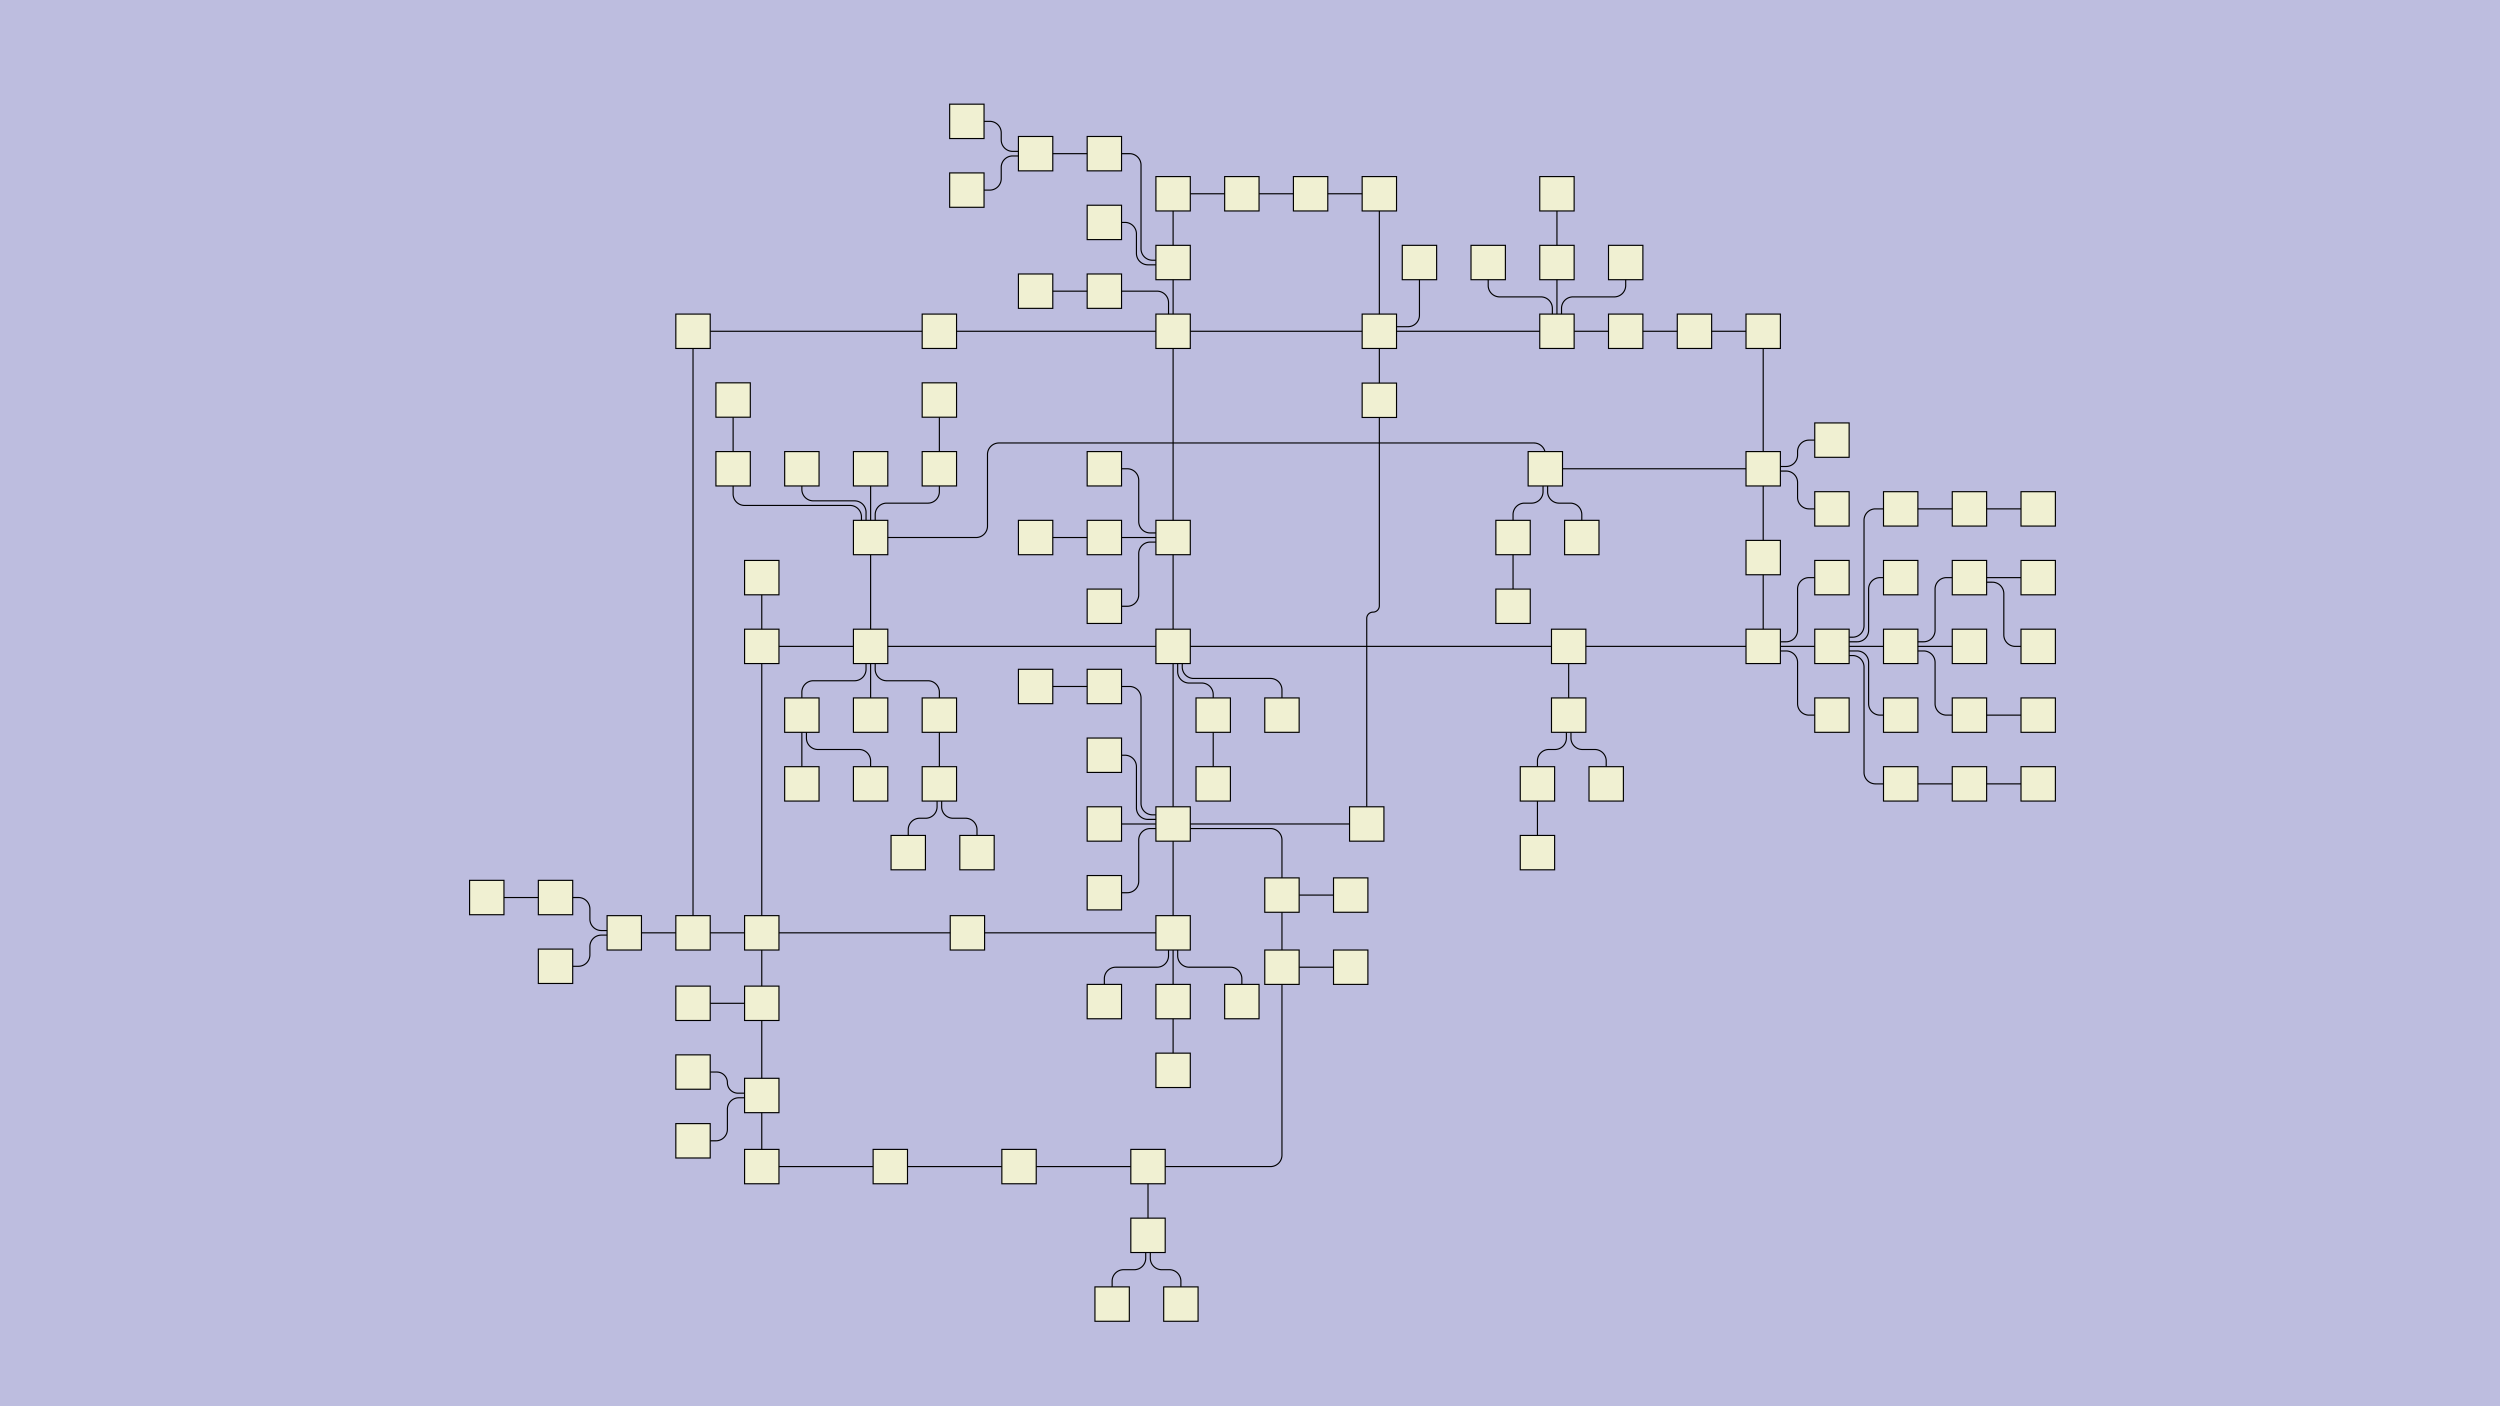 <?xml version="1.0" encoding="UTF-8"?>
<svg id="canvasSVG" xmlns="http://www.w3.org/2000/svg" width="480px" height="270px">
<rect x="0" y="0" width="480" height="270" stroke="none" stroke-width="1" id="" onclick="null" fill="#bdbddf"/>
<g id="outerGroup">
<g transform="translate(90.16,20.00),scale(0.22),translate(-15.00,-15.00)">
    <path d="M 424.99,273.2 V 333.20 a 0.00,0.00 0 0,0 0.00,0.00L 424.99,333.2" stroke="black" stroke-width="1" fill="none"/>
    <path d="M 1083.98,213.2 H 1023.97 a 0.00,0.00 0 0,0 -0.00,0.00L 1023.97,213.2" stroke="black" stroke-width="1" fill="none"/>
    <path d="M 304.98,548.2 V 528.20 a 10.00,10.00 0 0,1 10.00,-10.00 H 350.99 a 10.00,10.00 0 0,0 10.00,-10.00 V 490.20 a 2.00,2.00 0 0,1 2.00,-2.00L 364.99,488.2" stroke="black" stroke-width="1" fill="none"/>
    <path d="M 382.18,942.2 H 494.52 a 0.00,0.00 0 0,1 0.00,0.00L 494.52,942.2" stroke="black" stroke-width="1" fill="none"/>
    <path d="M 424.99,608.2 V 548.20 a 0.00,0.00 0 0,1 0.00,-0.00L 424.99,548.2" stroke="black" stroke-width="1" fill="none"/>
    <path d="M 946.95,668.2 V 608.20 a 0.00,0.00 0 0,1 0.00,-0.00L 946.95,608.2" stroke="black" stroke-width="1" fill="none"/>
    <path d="M 244.99,273.2 V 333.20 a 0.00,0.00 0 0,0 0.00,0.00L 244.99,333.2" stroke="black" stroke-width="1" fill="none"/>
    <path d="M 449.46,738.2 H 628.98 a 0.00,0.00 0 0,1 0.00,0.00L 628.98,738.2" stroke="black" stroke-width="1" fill="none"/>
    <path d="M 946.95,608.2 V 588.20 a 10.00,10.00 0 0,1 10.00,-10.00 H 962.21 a 10.00,10.00 0 0,0 10.00,-10.00 V 549.20 a 1.00,1.00 0 0,1 1.00,-1.00L 974.21,548.2" stroke="black" stroke-width="1" fill="none"/>
    <path d="M 843.97,153.2 V 199.20 a 10.00,10.00 0 0,1 -10.00,10.00 H 810.97 a 2.00,2.00 0 0,0 -2.00,2.00L 808.97,213.2" stroke="black" stroke-width="1" fill="none"/>
    <path d="M 1383.97,428.2 H 1323.97 a 0.00,0.00 0 0,0 -0.00,0.00L 1323.97,428.2" stroke="black" stroke-width="1" fill="none"/>
    <path d="M 568.98,643.2 V 643.21 a 0.00,0.00 0 0,0 0.00,0.00 H 628.98 a 0.00,0.00 0 0,0 0.00,-0.00L 628.98,643.2" stroke="black" stroke-width="1" fill="none"/>
    <path d="M 270.00,880.15 V 799.70 a 0.00,0.00 0 0,1 0.00,-0.00L 270.00,799.7" stroke="black" stroke-width="1" fill="none"/>
    <path d="M 628.98,643.2 H 628.98 a 0.00,0.00 0 0,1 -0.00,-0.00 V 488.20 a 0.00,0.00 0 0,1 0.00,-0.00L 628.98,488.2" stroke="black" stroke-width="1" fill="none"/>
    <path d="M 397.83,668.2 V 648.20 a 10.00,10.00 0 0,1 10.00,-10.00 H 412.99 a 10.00,10.00 0 0,0 10.00,-10.00 V 609.20 a 1.00,1.00 0 0,1 1.00,-1.00L 424.99,608.2" stroke="black" stroke-width="1" fill="none"/>
    <path d="M 688.98,93.2 H 628.98 a 0.00,0.00 0 0,0 -0.00,0.00L 628.98,93.2" stroke="black" stroke-width="1" fill="none"/>
    <path d="M 448.98,90 H 468.98 a 10.00,10.00 0 0,0 10.00,-10.00 V 70.20 a 10.00,10.00 0 0,1 10.00,-10.00 H 507.98 a 1.00,1.00 0 0,0 1.00,-1.00L 508.98,58.2" stroke="black" stroke-width="1" fill="none"/>
    <path d="M 448.98,30 H 468.98 a 10.00,10.00 0 0,1 10.00,10.00 V 46.20 a 10.00,10.00 0 0,0 10.00,10.00 H 507.98 a 1.00,1.00 0 0,1 1.00,1.00L 508.98,58.2" stroke="black" stroke-width="1" fill="none"/>
    <path d="M 568.98,523.2 H 590.98 a 10.00,10.00 0 0,1 10.00,10.00 V 625.21 a 10.00,10.00 0 0,0 10.00,10.00 H 624.99 a 4.00,4.00 0 0,1 4.00,4.00L 628.98,643.2" stroke="black" stroke-width="1" fill="none"/>
    <path d="M 628.98,488.2 V 393.20 a 0.00,0.00 0 0,1 0.00,-0.00L 628.98,393.2" stroke="black" stroke-width="1" fill="none"/>
    <path d="M 508.98,393.2 H 568.98 a 0.00,0.00 0 0,1 0.00,0.00L 568.98,393.2" stroke="black" stroke-width="1" fill="none"/>
    <path d="M 1383.97,368.2 H 1323.97 a 0.00,0.00 0 0,0 -0.00,0.00L 1323.97,368.2" stroke="black" stroke-width="1" fill="none"/>
    <path d="M 568.98,583.2 H 586.98 a 10.00,10.00 0 0,1 10.00,10.00 V 629.21 a 10.00,10.00 0 0,0 10.00,10.00 H 626.99 a 2.00,2.00 0 0,1 2.00,2.00L 628.98,643.2" stroke="black" stroke-width="1" fill="none"/>
    <path d="M 449.46,738.2 H 270.00 a 0.00,0.00 0 0,0 -0.00,0.00L 270.00,738.2" stroke="black" stroke-width="1" fill="none"/>
    <path d="M 1383.97,608.2 H 1323.97 a 0.00,0.00 0 0,0 -0.00,0.00L 1323.97,608.2" stroke="black" stroke-width="1" fill="none"/>
    <path d="M 210.00,213.2 V 738.20 a 0.00,0.00 0 0,0 0.00,0.00L 210.00,738.2" stroke="black" stroke-width="1" fill="none"/>
    <path d="M 748.98,93.2 H 808.97 a 0.00,0.00 0 0,1 0.00,0.00L 808.97,93.2" stroke="black" stroke-width="1" fill="none"/>
    <path d="M 953.83,333.2 V 320.70 a 10.00,10.00 0 0,0 -10.00,-10.00 H 476.99 a 10.00,10.00 0 0,0 -10.00,10.00 V 383.20 a 10.00,10.00 0 0,1 -10.00,10.00 H 364.99 a 0.00,0.00 0 0,0 -0.00,0.00L 364.99,393.2" stroke="black" stroke-width="1" fill="none"/>
    <path d="M 568.98,453.2 H 588.98 a 10.00,10.00 0 0,0 10.00,-10.00 V 407.20 a 10.00,10.00 0 0,1 10.00,-10.00 H 626.98 a 2.00,2.00 0 0,0 2.00,-2.00L 628.98,393.2" stroke="black" stroke-width="1" fill="none"/>
    <path d="M 628.98,738.2 V 643.20 a 0.00,0.00 0 0,1 0.00,-0.00L 628.98,643.2" stroke="black" stroke-width="1" fill="none"/>
    <path d="M 797.97,643.2 V 463.81 a 5.50,5.50 0 0,1 5.50,-5.50 H 803.47 a 5.50,5.50 0 0,0 5.50,-5.50 V 273.42 a 0.00,0.00 0 0,1 0.00,-0.00L 808.97,273.42" stroke="black" stroke-width="1" fill="none"/>
    <path d="M 628.98,858.2 V 798.20 a 0.00,0.00 0 0,1 0.00,-0.00L 628.98,798.2" stroke="black" stroke-width="1" fill="none"/>
    <path d="M 1323.97,368.2 H 1263.97 a 0.00,0.00 0 0,0 -0.00,0.00L 1263.97,368.2" stroke="black" stroke-width="1" fill="none"/>
    <path d="M 1143.97,213.2 H 1083.98 a 0.00,0.00 0 0,0 -0.00,0.00L 1083.98,213.2" stroke="black" stroke-width="1" fill="none"/>
    <path d="M 1143.97,213.2 V 333.20 a 0.00,0.00 0 0,0 0.00,0.00L 1143.97,333.2" stroke="black" stroke-width="1" fill="none"/>
    <path d="M 1323.97,428.2 H 1303.97 a 10.00,10.00 0 0,0 -10.00,10.00 V 474.20 a 10.00,10.00 0 0,1 -10.00,10.00 H 1265.97 a 2.00,2.00 0 0,0 -2.00,2.00L 1263.97,488.2" stroke="black" stroke-width="1" fill="none"/>
    <path d="M 903.97,153.2 V 173.20 a 10.00,10.00 0 0,0 10.00,10.00 H 949.97 a 10.00,10.00 0 0,1 10.00,10.00 V 211.20 a 2.00,2.00 0 0,0 2.00,2.00L 963.97,213.2" stroke="black" stroke-width="1" fill="none"/>
    <path d="M 364.99,488.2 H 628.98 a 0.00,0.00 0 0,1 0.00,0.00L 628.98,488.2" stroke="black" stroke-width="1" fill="none"/>
    <path d="M 568.98,58.2 H 590.98 a 10.00,10.00 0 0,1 10.00,10.00 V 141.20 a 10.00,10.00 0 0,0 10.00,10.00 H 627.98 a 1.00,1.00 0 0,1 1.00,1.00L 628.98,153.2" stroke="black" stroke-width="1" fill="none"/>
    <path d="M 568.98,118.2 H 586.98 a 10.00,10.00 0 0,1 10.00,10.00 V 145.20 a 10.00,10.00 0 0,0 10.00,10.00 H 627.98 a 1.00,1.00 0 0,0 1.00,-1.00L 628.98,153.2" stroke="black" stroke-width="1" fill="none"/>
    <path d="M 568.98,393.2 H 628.98 a 0.00,0.00 0 0,1 0.00,0.00L 628.98,393.2" stroke="black" stroke-width="1" fill="none"/>
    <path d="M 364.98,608.2 V 588.20 a 10.00,10.00 0 0,0 -10.00,-10.00 H 318.98 a 10.00,10.00 0 0,1 -10.00,-10.00 V 550.20 a 2.00,2.00 0 0,0 -2.00,-2.00L 304.98,548.2" stroke="black" stroke-width="1" fill="none"/>
    <path d="M 783.98,768.2 H 723.98 a 0.00,0.00 0 0,0 -0.00,0.00L 723.98,768.2" stroke="black" stroke-width="1" fill="none"/>
    <path d="M 1263.97,548.2 H 1245.97 a 10.00,10.00 0 0,1 -10.00,-10.00 V 502.20 a 10.00,10.00 0 0,0 -10.00,-10.00 H 1205.97 a 2.00,2.00 0 0,1 -2.00,-2.00L 1203.97,488.2" stroke="black" stroke-width="1" fill="none"/>
    <path d="M 748.98,93.2 H 688.98 a 0.00,0.00 0 0,0 -0.00,0.00L 688.98,93.2" stroke="black" stroke-width="1" fill="none"/>
    <path d="M 568.98,798.2 V 778.20 a 10.00,10.00 0 0,1 10.00,-10.00 H 614.98 a 10.00,10.00 0 0,0 10.00,-10.00 V 740.20 a 2.00,2.00 0 0,1 2.00,-2.00L 628.98,738.2" stroke="black" stroke-width="1" fill="none"/>
    <path d="M 607.08,1002.2 V 942.20 a 0.00,0.00 0 0,1 0.00,-0.00L 607.08,942.2" stroke="black" stroke-width="1" fill="none"/>
    <path d="M 424.99,333.2 V 353.20 a 10.00,10.00 0 0,1 -10.00,10.00 H 379.00 a 10.00,10.00 0 0,0 -10.00,10.00 V 391.19 a 2.00,2.00 0 0,1 -2.00,2.00L 364.99,393.2" stroke="black" stroke-width="1" fill="none"/>
    <path d="M 575.77,1062.2 V 1042.20 a 10.00,10.00 0 0,1 10.00,-10.00 H 595.08 a 10.00,10.00 0 0,0 10.00,-10.00 V 1003.20 a 1.00,1.00 0 0,1 1.00,-1.00L 607.08,1002.2" stroke="black" stroke-width="1" fill="none"/>
    <path d="M 663.98,548.2 V 530.20 a 10.00,10.00 0 0,0 -10.00,-10.00 H 642.97 a 10.00,10.00 0 0,1 -10.00,-10.00 V 490.19 a 2.00,2.00 0 0,0 -2.00,-2.00L 628.98,488.2" stroke="black" stroke-width="1" fill="none"/>
    <path d="M 270.00,799.7 V 738.20 a 0.00,0.00 0 0,1 0.00,-0.00L 270.00,738.2" stroke="black" stroke-width="1" fill="none"/>
    <path d="M 304.98,608.2 V 548.20 a 0.00,0.00 0 0,1 0.00,-0.00L 304.98,548.2" stroke="black" stroke-width="1" fill="none"/>
    <path d="M 963.97,153.2 V 213.20 a 0.00,0.00 0 0,0 0.00,0.00L 963.97,213.2" stroke="black" stroke-width="1" fill="none"/>
    <path d="M 925.66,453.2 V 393.20 a 0.00,0.00 0 0,1 0.00,-0.00L 925.66,393.2" stroke="black" stroke-width="1" fill="none"/>
    <path d="M 1203.97,548.2 H 1183.97 a 10.00,10.00 0 0,1 -10.00,-10.00 V 502.20 a 10.00,10.00 0 0,0 -10.00,-10.00 H 1145.97 a 2.00,2.00 0 0,1 -2.00,-2.00L 1143.97,488.2" stroke="black" stroke-width="1" fill="none"/>
    <path d="M 1203.97,488.2 H 1143.97 a 0.00,0.00 0 0,0 -0.00,0.00L 1143.97,488.2" stroke="black" stroke-width="1" fill="none"/>
    <path d="M 270.00,942.2 V 880.15 a 0.00,0.00 0 0,1 0.00,-0.00L 270.00,880.15" stroke="black" stroke-width="1" fill="none"/>
    <path d="M 1383.97,548.2 H 1323.97 a 0.00,0.00 0 0,0 -0.00,0.00L 1323.97,548.2" stroke="black" stroke-width="1" fill="none"/>
    <path d="M 90.00,707.39 H 110.00 a 10.00,10.00 0 0,1 10.00,10.00 V 726.20 a 10.00,10.00 0 0,0 10.00,10.00 H 149.00 a 1.00,1.00 0 0,1 1.00,1.00L 150.00,738.2" stroke="black" stroke-width="1" fill="none"/>
    <path d="M 210.00,799.7 H 270.00 a 0.00,0.00 0 0,1 0.00,0.00L 270.00,799.7" stroke="black" stroke-width="1" fill="none"/>
    <path d="M 457.83,668.2 V 648.20 a 10.00,10.00 0 0,0 -10.00,-10.00 H 436.99 a 10.00,10.00 0 0,1 -10.00,-10.00 V 609.20 a 1.00,1.00 0 0,0 -1.00,-1.00L 424.99,608.2" stroke="black" stroke-width="1" fill="none"/>
    <path d="M 635.77,1062.2 V 1042.20 a 10.00,10.00 0 0,0 -10.00,-10.00 H 619.08 a 10.00,10.00 0 0,1 -10.00,-10.00 V 1003.20 a 1.00,1.00 0 0,0 -1.00,-1.00L 607.08,1002.2" stroke="black" stroke-width="1" fill="none"/>
    <path d="M 1143.97,410.7 V 488.20 a 0.00,0.00 0 0,0 0.00,0.00L 1143.97,488.2" stroke="black" stroke-width="1" fill="none"/>
    <path d="M 1203.97,368.2 H 1183.97 a 10.00,10.00 0 0,1 -10.00,-10.00 V 345.20 a 10.00,10.00 0 0,0 -10.00,-10.00 H 1144.97 a 1.00,1.00 0 0,1 -1.00,-1.00L 1143.97,333.2" stroke="black" stroke-width="1" fill="none"/>
    <path d="M 808.97,273.42 V 213.20 a 0.00,0.00 0 0,1 0.00,-0.00L 808.97,213.2" stroke="black" stroke-width="1" fill="none"/>
    <path d="M 1023.97,153.2 V 173.20 a 10.00,10.00 0 0,1 -10.00,10.00 H 977.97 a 10.00,10.00 0 0,0 -10.00,10.00 V 211.20 a 2.00,2.00 0 0,1 -2.00,2.00L 963.97,213.2" stroke="black" stroke-width="1" fill="none"/>
    <path d="M 1263.97,428.2 H 1245.97 a 10.00,10.00 0 0,0 -10.00,10.00 V 474.20 a 10.00,10.00 0 0,1 -10.00,10.00 H 1205.97 a 2.00,2.00 0 0,0 -2.00,2.00L 1203.97,488.2" stroke="black" stroke-width="1" fill="none"/>
    <path d="M 304.99,333.2 V 351.20 a 10.00,10.00 0 0,0 10.00,10.00 H 351.00 a 10.00,10.00 0 0,1 10.00,10.00 V 391.20 a 2.00,2.00 0 0,0 2.00,2.00L 364.99,393.2" stroke="black" stroke-width="1" fill="none"/>
    <path d="M 1006.96,608.2 V 588.20 a 10.00,10.00 0 0,0 -10.00,-10.00 H 986.21 a 10.00,10.00 0 0,1 -10.00,-10.00 V 549.20 a 1.00,1.00 0 0,0 -1.00,-1.00L 974.21,548.2" stroke="black" stroke-width="1" fill="none"/>
    <path d="M 1143.97,333.2 V 410.70 a 0.00,0.00 0 0,0 0.00,0.00L 1143.97,410.7" stroke="black" stroke-width="1" fill="none"/>
    <path d="M 364.99,393.2 V 488.20 a 0.00,0.00 0 0,0 0.00,0.00L 364.99,488.2" stroke="black" stroke-width="1" fill="none"/>
    <path d="M 723.98,548.2 V 526.20 a 10.00,10.00 0 0,0 -10.00,-10.00 H 646.97 a 10.00,10.00 0 0,1 -10.00,-10.00 V 492.19 a 4.00,4.00 0 0,0 -4.00,-4.00L 628.98,488.2" stroke="black" stroke-width="1" fill="none"/>
    <path d="M 607.08,942.2 H 713.98 a 10.00,10.00 0 0,0 10.00,-10.00 V 768.20 a 0.00,0.00 0 0,1 0.00,-0.00L 723.98,768.2" stroke="black" stroke-width="1" fill="none"/>
    <path d="M 1323.97,488.2 H 1263.97 a 0.00,0.00 0 0,0 -0.00,0.00L 1263.97,488.2" stroke="black" stroke-width="1" fill="none"/>
    <path d="M 270.00,488.2 H 364.99 a 0.00,0.00 0 0,1 0.00,0.00L 364.99,488.2" stroke="black" stroke-width="1" fill="none"/>
    <path d="M 723.98,705.25 V 657.20 a 10.00,10.00 0 0,0 -10.00,-10.00 H 630.98 a 2.00,2.00 0 0,1 -2.00,-2.00L 628.98,643.2" stroke="black" stroke-width="1" fill="none"/>
    <path d="M 210.00,738.2 H 270.00 a 0.00,0.00 0 0,1 0.00,0.00L 270.00,738.2" stroke="black" stroke-width="1" fill="none"/>
    <path d="M 808.97,213.2 H 628.98 a 0.00,0.00 0 0,0 -0.00,0.00L 628.98,213.2" stroke="black" stroke-width="1" fill="none"/>
    <path d="M 974.21,548.2 V 488.20 a 0.00,0.00 0 0,1 0.00,-0.00L 974.21,488.2" stroke="black" stroke-width="1" fill="none"/>
    <path d="M 963.97,213.2 H 808.97 a 0.00,0.00 0 0,0 -0.00,0.00L 808.97,213.2" stroke="black" stroke-width="1" fill="none"/>
    <path d="M 424.99,548.2 V 528.20 a 10.00,10.00 0 0,0 -10.00,-10.00 H 378.99 a 10.00,10.00 0 0,1 -10.00,-10.00 V 490.20 a 2.00,2.00 0 0,0 -2.00,-2.00L 364.99,488.2" stroke="black" stroke-width="1" fill="none"/>
    <path d="M 963.97,93.2 V 153.20 a 0.00,0.00 0 0,0 0.00,0.00L 963.97,153.2" stroke="black" stroke-width="1" fill="none"/>
    <path d="M 424.99,213.2 H 628.98 a 0.00,0.00 0 0,1 0.00,0.00L 628.98,213.2" stroke="black" stroke-width="1" fill="none"/>
    <path d="M 382.18,942.2 H 270.00 a 0.00,0.00 0 0,0 -0.00,0.00L 270.00,942.2" stroke="black" stroke-width="1" fill="none"/>
    <path d="M 1143.97,488.2 H 974.21 a 0.00,0.00 0 0,0 -0.00,0.00L 974.21,488.2" stroke="black" stroke-width="1" fill="none"/>
    <path d="M 628.98,643.2 H 797.97 a 0.00,0.00 0 0,1 0.00,0.00L 797.97,643.2" stroke="black" stroke-width="1" fill="none"/>
    <path d="M 270.00,428.2 V 488.20 a 0.00,0.00 0 0,0 0.00,0.00L 270.00,488.2" stroke="black" stroke-width="1" fill="none"/>
    <path d="M 1383.97,488.2 H 1363.97 a 10.00,10.00 0 0,1 -10.00,-10.00 V 442.20 a 10.00,10.00 0 0,0 -10.00,-10.00 H 1325.97 a 2.00,2.00 0 0,1 -2.00,-2.00L 1323.97,428.2" stroke="black" stroke-width="1" fill="none"/>
    <path d="M 1323.97,608.2 H 1263.97 a 0.00,0.00 0 0,0 -0.00,0.00L 1263.97,608.2" stroke="black" stroke-width="1" fill="none"/>
    <path d="M 508.98,178.2 H 568.98 a 0.00,0.00 0 0,1 0.00,0.00L 568.98,178.2" stroke="black" stroke-width="1" fill="none"/>
    <path d="M 723.98,768.2 V 705.25 a 0.00,0.00 0 0,1 0.00,-0.00L 723.98,705.25" stroke="black" stroke-width="1" fill="none"/>
    <path d="M 974.21,488.2 H 628.98 a 0.00,0.00 0 0,0 -0.00,0.00L 628.98,488.2" stroke="black" stroke-width="1" fill="none"/>
    <path d="M 1263.97,608.2 H 1241.97 a 10.00,10.00 0 0,1 -10.00,-10.00 V 506.20 a 10.00,10.00 0 0,0 -10.00,-10.00 H 1207.97 a 4.00,4.00 0 0,1 -4.00,-4.00L 1203.97,488.2" stroke="black" stroke-width="1" fill="none"/>
    <path d="M 628.98,393.2 V 213.20 a 0.00,0.00 0 0,1 0.00,-0.00L 628.98,213.2" stroke="black" stroke-width="1" fill="none"/>
    <path d="M 210.00,213.2 H 424.99 a 0.00,0.00 0 0,1 0.00,0.00L 424.99,213.2" stroke="black" stroke-width="1" fill="none"/>
    <path d="M 1263.97,368.2 H 1241.97 a 10.00,10.00 0 0,0 -10.00,10.00 V 470.20 a 10.00,10.00 0 0,1 -10.00,10.00 H 1207.97 a 4.00,4.00 0 0,0 -4.00,4.00L 1203.97,488.2" stroke="black" stroke-width="1" fill="none"/>
    <path d="M 628.98,93.2 V 153.20 a 0.00,0.00 0 0,0 0.00,0.00L 628.98,153.2" stroke="black" stroke-width="1" fill="none"/>
    <path d="M 568.98,178.2 H 614.99 a 10.00,10.00 0 0,1 10.00,10.00 V 211.20 a 2.00,2.00 0 0,0 2.00,2.00L 628.98,213.2" stroke="black" stroke-width="1" fill="none"/>
    <path d="M 1023.97,213.2 H 963.97 a 0.00,0.00 0 0,0 -0.00,0.00L 963.97,213.2" stroke="black" stroke-width="1" fill="none"/>
    <path d="M 1263.97,488.2 H 1203.97 a 0.00,0.00 0 0,0 -0.00,0.00L 1203.97,488.2" stroke="black" stroke-width="1" fill="none"/>
    <path d="M 985.66,393.2 V 373.20 a 10.00,10.00 0 0,0 -10.00,-10.00 H 965.83 a 10.00,10.00 0 0,1 -10.00,-10.00 V 334.20 a 1.00,1.00 0 0,0 -1.00,-1.00L 953.83,333.2" stroke="black" stroke-width="1" fill="none"/>
    <path d="M 568.98,703.2 H 588.98 a 10.00,10.00 0 0,0 10.00,-10.00 V 657.21 a 10.00,10.00 0 0,1 10.00,-10.00 H 626.98 a 2.00,2.00 0 0,0 2.00,-2.00L 628.98,643.2" stroke="black" stroke-width="1" fill="none"/>
    <path d="M 568.98,333.2 H 588.98 a 10.00,10.00 0 0,1 10.00,10.00 V 379.20 a 10.00,10.00 0 0,0 10.00,10.00 H 626.98 a 2.00,2.00 0 0,1 2.00,2.00L 628.98,393.2" stroke="black" stroke-width="1" fill="none"/>
    <path d="M 90.00,767.39 H 110.00 a 10.00,10.00 0 0,0 10.00,-10.00 V 750.20 a 10.00,10.00 0 0,1 10.00,-10.00 H 149.00 a 1.00,1.00 0 0,0 1.00,-1.00L 150.00,738.2" stroke="black" stroke-width="1" fill="none"/>
    <path d="M 494.52,942.2 H 607.08 a 0.00,0.00 0 0,1 0.00,0.00L 607.08,942.2" stroke="black" stroke-width="1" fill="none"/>
    <path d="M 210.00,859.7 H 230.78 a 9.22,9.22 0 0,1 9.22,9.22 V 868.92 a 9.22,9.22 0 0,0 9.22,9.22 H 269.00 a 1.00,1.00 0 0,1 1.00,1.00L 270.00,880.15" stroke="black" stroke-width="1" fill="none"/>
    <path d="M 663.98,608.2 V 548.20 a 0.00,0.00 0 0,1 0.00,-0.00L 663.98,548.2" stroke="black" stroke-width="1" fill="none"/>
    <path d="M 1323.97,548.2 H 1303.97 a 10.00,10.00 0 0,1 -10.00,-10.00 V 502.20 a 10.00,10.00 0 0,0 -10.00,-10.00 H 1265.97 a 2.00,2.00 0 0,1 -2.00,-2.00L 1263.97,488.2" stroke="black" stroke-width="1" fill="none"/>
    <path d="M 150.00,738.2 H 210.00 a 0.00,0.00 0 0,1 0.00,0.00L 210.00,738.2" stroke="black" stroke-width="1" fill="none"/>
    <path d="M 508.98,58.2 H 568.98 a 0.00,0.00 0 0,1 0.00,0.00L 568.98,58.2" stroke="black" stroke-width="1" fill="none"/>
    <path d="M 1203.97,308.2 H 1183.97 a 10.00,10.00 0 0,0 -10.00,10.00 V 321.20 a 10.00,10.00 0 0,1 -10.00,10.00 H 1144.97 a 1.00,1.00 0 0,0 -1.00,1.00L 1143.97,333.2" stroke="black" stroke-width="1" fill="none"/>
    <path d="M 688.98,798.2 V 778.20 a 10.00,10.00 0 0,0 -10.00,-10.00 H 642.98 a 10.00,10.00 0 0,1 -10.00,-10.00 V 740.20 a 2.00,2.00 0 0,0 -2.00,-2.00L 628.98,738.2" stroke="black" stroke-width="1" fill="none"/>
    <path d="M 30.00,707.39 H 90.00 a 0.00,0.00 0 0,1 0.00,0.00L 90.00,707.39" stroke="black" stroke-width="1" fill="none"/>
    <path d="M 628.98,153.2 H 628.99 a 0.00,0.00 0 0,1 0.00,0.00 V 213.19 a 0.00,0.00 0 0,1 -0.00,0.00L 628.98,213.2" stroke="black" stroke-width="1" fill="none"/>
    <path d="M 364.99,333.2 H 365.00 a 0.00,0.00 0 0,1 0.00,0.00 V 393.19 a 0.00,0.00 0 0,1 -0.00,0.00L 364.99,393.2" stroke="black" stroke-width="1" fill="none"/>
    <path d="M 953.83,333.2 H 1143.97 a 0.00,0.00 0 0,1 0.00,0.00L 1143.97,333.2" stroke="black" stroke-width="1" fill="none"/>
    <path d="M 244.99,333.2 V 355.20 a 10.00,10.00 0 0,0 10.00,10.00 H 347.00 a 10.00,10.00 0 0,1 10.00,10.00 V 389.20 a 4.00,4.00 0 0,0 4.00,4.00L 364.99,393.2" stroke="black" stroke-width="1" fill="none"/>
    <path d="M 808.97,93.2 V 213.20 a 0.00,0.00 0 0,0 0.00,0.00L 808.97,213.2" stroke="black" stroke-width="1" fill="none"/>
    <path d="M 628.98,798.2 V 738.20 a 0.00,0.00 0 0,1 0.00,-0.00L 628.98,738.2" stroke="black" stroke-width="1" fill="none"/>
    <path d="M 364.99,548.2 V 488.20 a 0.00,0.00 0 0,1 0.00,-0.00L 364.99,488.2" stroke="black" stroke-width="1" fill="none"/>
    <path d="M 270.00,738.2 V 488.20 a 0.00,0.00 0 0,1 0.00,-0.00L 270.00,488.2" stroke="black" stroke-width="1" fill="none"/>
    <path d="M 783.98,705.25 H 723.98 a 0.00,0.00 0 0,0 -0.00,0.00L 723.98,705.25" stroke="black" stroke-width="1" fill="none"/>
    <path d="M 508.98,523.2 H 568.98 a 0.00,0.00 0 0,1 0.00,0.00L 568.98,523.2" stroke="black" stroke-width="1" fill="none"/>
    <path d="M 210.00,919.7 H 230.00 a 10.00,10.00 0 0,0 10.00,-10.00 V 892.15 a 10.00,10.00 0 0,1 10.00,-10.00 H 269.00 a 1.00,1.00 0 0,0 1.00,-1.00L 270.00,880.15" stroke="black" stroke-width="1" fill="none"/>
    <path d="M 925.66,393.2 V 373.20 a 10.00,10.00 0 0,1 10.00,-10.00 H 941.83 a 10.00,10.00 0 0,0 10.00,-10.00 V 334.20 a 1.00,1.00 0 0,1 1.00,-1.00L 953.83,333.2" stroke="black" stroke-width="1" fill="none"/>
    <path d="M 1203.97,428.2 H 1183.97 a 10.00,10.00 0 0,0 -10.00,10.00 V 474.20 a 10.00,10.00 0 0,1 -10.00,10.00 H 1145.97 a 2.00,2.00 0 0,0 -2.00,2.00L 1143.97,488.2" stroke="black" stroke-width="1" fill="none"/>
    <rect x="613.98" y="198.2" width="30.0" height="30.0" stroke="black" stroke-width="1" id="0" onclick="ow3.nodeClick(this)" fill="#f0f0d2"/>

    <rect x="613.98" y="378.2" width="30.0" height="30.0" stroke="black" stroke-width="1" id="1" onclick="ow3.nodeClick(this)" fill="#f0f0d2"/>

    <rect x="613.98" y="473.2" width="30.0" height="30.0" stroke="black" stroke-width="1" id="2" onclick="ow3.nodeClick(this)" fill="#f0f0d2"/>

    <rect x="349.99" y="473.2" width="30.0" height="30.0" stroke="black" stroke-width="1" id="3" onclick="ow3.nodeClick(this)" fill="#f0f0d2"/>

    <rect x="959.21" y="473.2" width="30.0" height="30.0" stroke="black" stroke-width="1" id="4" onclick="ow3.nodeClick(this)" fill="#f0f0d2"/>

    <rect x="349.99" y="378.2" width="30.0" height="30.0" stroke="black" stroke-width="1" id="5" onclick="ow3.nodeClick(this)" fill="#f0f0d2"/>

    <rect x="1128.97" y="473.2" width="30.0" height="30.0" stroke="black" stroke-width="1" id="6" onclick="ow3.nodeClick(this)" fill="#f0f0d2"/>

    <rect x="793.97" y="198.2" width="30.0" height="30.0" stroke="black" stroke-width="1" id="7" onclick="ow3.nodeClick(this)" fill="#f0f0d2"/>

    <rect x="1128.97" y="395.7" width="30.0" height="30.0" stroke="black" stroke-width="1" id="8" onclick="ow3.nodeClick(this)" fill="#f0f0d2"/>

    <rect x="553.98" y="378.2" width="30.0" height="30.0" stroke="black" stroke-width="1" id="9" onclick="ow3.nodeClick(this)" fill="#f0f0d2"/>

    <rect x="255.0" y="473.2" width="30.0" height="30.0" stroke="black" stroke-width="1" id="10" onclick="ow3.nodeClick(this)" fill="#f0f0d2"/>

    <rect x="948.97" y="198.2" width="30.0" height="30.0" stroke="black" stroke-width="1" id="11" onclick="ow3.nodeClick(this)" fill="#f0f0d2"/>

    <rect x="255.0" y="723.2" width="30.0" height="30.0" stroke="black" stroke-width="1" id="12" onclick="ow3.nodeClick(this)" fill="#f0f0d2"/>

    <rect x="938.83" y="318.2" width="30.0" height="30.0" stroke="black" stroke-width="1" id="13" onclick="ow3.nodeClick(this)" fill="#f0f0d2"/>

    <rect x="613.98" y="138.2" width="30.0" height="30.0" stroke="black" stroke-width="1" id="14" onclick="ow3.nodeClick(this)" fill="#f0f0d2"/>

    <rect x="793.97" y="258.42" width="30.0" height="30.0" stroke="black" stroke-width="1" id="15" onclick="ow3.nodeClick(this)" fill="#f0f0d2"/>

    <rect x="255.0" y="784.7" width="30.0" height="30.0" stroke="black" stroke-width="1" id="16" onclick="ow3.nodeClick(this)" fill="#f0f0d2"/>

    <rect x="613.98" y="628.2" width="30.0" height="30.0" stroke="black" stroke-width="1" id="17" onclick="ow3.nodeClick(this)" fill="#f0f0d2"/>

    <rect x="828.97" y="138.2" width="30.0" height="30.0" stroke="black" stroke-width="1" id="18" onclick="ow3.nodeClick(this)" fill="#f0f0d2"/>

    <rect x="793.97" y="78.2" width="30.0" height="30.0" stroke="black" stroke-width="1" id="19" onclick="ow3.nodeClick(this)" fill="#f0f0d2"/>

    <rect x="229.99" y="318.2" width="30.0" height="30.0" stroke="black" stroke-width="1" id="20" onclick="ow3.nodeClick(this)" fill="#f0f0d2"/>

    <rect x="948.97" y="138.2" width="30.0" height="30.0" stroke="black" stroke-width="1" id="21" onclick="ow3.nodeClick(this)" fill="#f0f0d2"/>

    <rect x="1188.97" y="473.2" width="30.0" height="30.0" stroke="black" stroke-width="1" id="22" onclick="ow3.nodeClick(this)" fill="#f0f0d2"/>

    <rect x="1008.97" y="138.2" width="30.0" height="30.0" stroke="black" stroke-width="1" id="23" onclick="ow3.nodeClick(this)" fill="#f0f0d2"/>

    <rect x="195.0" y="784.7" width="30.0" height="30.0" stroke="black" stroke-width="1" id="24" onclick="ow3.nodeClick(this)" fill="#f0f0d2"/>

    <rect x="1188.97" y="413.2" width="30.0" height="30.0" stroke="black" stroke-width="1" id="25" onclick="ow3.nodeClick(this)" fill="#f0f0d2"/>

    <rect x="1248.97" y="473.2" width="30.0" height="30.0" stroke="black" stroke-width="1" id="26" onclick="ow3.nodeClick(this)" fill="#f0f0d2"/>

    <rect x="255.0" y="865.15" width="30.0" height="30.0" stroke="black" stroke-width="1" id="27" onclick="ow3.nodeClick(this)" fill="#f0f0d2"/>

    <rect x="409.99" y="533.2" width="30.0" height="30.0" stroke="black" stroke-width="1" id="28" onclick="ow3.nodeClick(this)" fill="#f0f0d2"/>

    <rect x="1248.97" y="593.2" width="30.0" height="30.0" stroke="black" stroke-width="1" id="29" onclick="ow3.nodeClick(this)" fill="#f0f0d2"/>

    <rect x="733.98" y="78.2" width="30.0" height="30.0" stroke="black" stroke-width="1" id="30" onclick="ow3.nodeClick(this)" fill="#f0f0d2"/>

    <rect x="553.98" y="438.2" width="30.0" height="30.0" stroke="black" stroke-width="1" id="31" onclick="ow3.nodeClick(this)" fill="#f0f0d2"/>

    <rect x="553.98" y="508.2" width="30.0" height="30.0" stroke="black" stroke-width="1" id="32" onclick="ow3.nodeClick(this)" fill="#f0f0d2"/>

    <rect x="409.99" y="198.2" width="30.0" height="30.0" stroke="black" stroke-width="1" id="33" onclick="ow3.nodeClick(this)" fill="#f0f0d2"/>

    <rect x="349.99" y="318.2" width="30.0" height="30.0" stroke="black" stroke-width="1" id="34" onclick="ow3.nodeClick(this)" fill="#f0f0d2"/>

    <rect x="708.98" y="690.25" width="30.0" height="30.0" stroke="black" stroke-width="1" id="35" onclick="ow3.nodeClick(this)" fill="#f0f0d2"/>

    <rect x="708.98" y="753.2" width="30.0" height="30.0" stroke="black" stroke-width="1" id="36" onclick="ow3.nodeClick(this)" fill="#f0f0d2"/>

    <rect x="289.98" y="533.2" width="30.0" height="30.0" stroke="black" stroke-width="1" id="37" onclick="ow3.nodeClick(this)" fill="#f0f0d2"/>

    <rect x="613.98" y="723.2" width="30.0" height="30.0" stroke="black" stroke-width="1" id="38" onclick="ow3.nodeClick(this)" fill="#f0f0d2"/>

    <rect x="1008.97" y="198.2" width="30.0" height="30.0" stroke="black" stroke-width="1" id="39" onclick="ow3.nodeClick(this)" fill="#f0f0d2"/>

    <rect x="768.98" y="690.25" width="30.0" height="30.0" stroke="black" stroke-width="1" id="40" onclick="ow3.nodeClick(this)" fill="#f0f0d2"/>

    <rect x="613.98" y="783.2" width="30.0" height="30.0" stroke="black" stroke-width="1" id="41" onclick="ow3.nodeClick(this)" fill="#f0f0d2"/>

    <rect x="195.0" y="723.2" width="30.0" height="30.0" stroke="black" stroke-width="1" id="42" onclick="ow3.nodeClick(this)" fill="#f0f0d2"/>

    <rect x="1128.97" y="318.2" width="30.0" height="30.0" stroke="black" stroke-width="1" id="43" onclick="ow3.nodeClick(this)" fill="#f0f0d2"/>

    <rect x="613.98" y="78.2" width="30.0" height="30.0" stroke="black" stroke-width="1" id="44" onclick="ow3.nodeClick(this)" fill="#f0f0d2"/>

    <rect x="553.98" y="43.2" width="30.0" height="30.0" stroke="black" stroke-width="1" id="45" onclick="ow3.nodeClick(this)" fill="#f0f0d2"/>

    <rect x="910.66" y="378.2" width="30.0" height="30.0" stroke="black" stroke-width="1" id="46" onclick="ow3.nodeClick(this)" fill="#f0f0d2"/>

    <rect x="289.98" y="593.2" width="30.0" height="30.0" stroke="black" stroke-width="1" id="47" onclick="ow3.nodeClick(this)" fill="#f0f0d2"/>

    <rect x="592.08" y="927.2" width="30.0" height="30.0" stroke="black" stroke-width="1" id="48" onclick="ow3.nodeClick(this)" fill="#f0f0d2"/>

    <rect x="1068.98" y="198.2" width="30.0" height="30.0" stroke="black" stroke-width="1" id="49" onclick="ow3.nodeClick(this)" fill="#f0f0d2"/>

    <rect x="1188.97" y="533.2" width="30.0" height="30.0" stroke="black" stroke-width="1" id="50" onclick="ow3.nodeClick(this)" fill="#f0f0d2"/>

    <rect x="553.98" y="163.2" width="30.0" height="30.0" stroke="black" stroke-width="1" id="51" onclick="ow3.nodeClick(this)" fill="#f0f0d2"/>

    <rect x="959.21" y="533.2" width="30.0" height="30.0" stroke="black" stroke-width="1" id="52" onclick="ow3.nodeClick(this)" fill="#f0f0d2"/>

    <rect x="1128.97" y="198.2" width="30.0" height="30.0" stroke="black" stroke-width="1" id="53" onclick="ow3.nodeClick(this)" fill="#f0f0d2"/>

    <rect x="948.97" y="78.2" width="30.0" height="30.0" stroke="black" stroke-width="1" id="54" onclick="ow3.nodeClick(this)" fill="#f0f0d2"/>

    <rect x="409.99" y="318.2" width="30.0" height="30.0" stroke="black" stroke-width="1" id="55" onclick="ow3.nodeClick(this)" fill="#f0f0d2"/>

    <rect x="1248.97" y="353.2" width="30.0" height="30.0" stroke="black" stroke-width="1" id="56" onclick="ow3.nodeClick(this)" fill="#f0f0d2"/>

    <rect x="409.99" y="593.2" width="30.0" height="30.0" stroke="black" stroke-width="1" id="57" onclick="ow3.nodeClick(this)" fill="#f0f0d2"/>

    <rect x="1308.97" y="593.2" width="30.0" height="30.0" stroke="black" stroke-width="1" id="58" onclick="ow3.nodeClick(this)" fill="#f0f0d2"/>

    <rect x="255.0" y="927.2" width="30.0" height="30.0" stroke="black" stroke-width="1" id="59" onclick="ow3.nodeClick(this)" fill="#f0f0d2"/>

    <rect x="553.98" y="103.2" width="30.0" height="30.0" stroke="black" stroke-width="1" id="60" onclick="ow3.nodeClick(this)" fill="#f0f0d2"/>

    <rect x="442.83" y="653.2" width="30.0" height="30.0" stroke="black" stroke-width="1" id="61" onclick="ow3.nodeClick(this)" fill="#f0f0d2"/>

    <rect x="592.08" y="987.2" width="30.0" height="30.0" stroke="black" stroke-width="1" id="62" onclick="ow3.nodeClick(this)" fill="#f0f0d2"/>

    <rect x="931.95" y="593.2" width="30.0" height="30.0" stroke="black" stroke-width="1" id="63" onclick="ow3.nodeClick(this)" fill="#f0f0d2"/>

    <rect x="229.99" y="258.2" width="30.0" height="30.0" stroke="black" stroke-width="1" id="64" onclick="ow3.nodeClick(this)" fill="#f0f0d2"/>

    <rect x="479.52" y="927.2" width="30.0" height="30.0" stroke="black" stroke-width="1" id="65" onclick="ow3.nodeClick(this)" fill="#f0f0d2"/>

    <rect x="970.66" y="378.2" width="30.0" height="30.0" stroke="black" stroke-width="1" id="66" onclick="ow3.nodeClick(this)" fill="#f0f0d2"/>

    <rect x="553.98" y="783.2" width="30.0" height="30.0" stroke="black" stroke-width="1" id="67" onclick="ow3.nodeClick(this)" fill="#f0f0d2"/>

    <rect x="1308.97" y="533.2" width="30.0" height="30.0" stroke="black" stroke-width="1" id="68" onclick="ow3.nodeClick(this)" fill="#f0f0d2"/>

    <rect x="648.98" y="533.2" width="30.0" height="30.0" stroke="black" stroke-width="1" id="69" onclick="ow3.nodeClick(this)" fill="#f0f0d2"/>

    <rect x="1188.97" y="293.2" width="30.0" height="30.0" stroke="black" stroke-width="1" id="70" onclick="ow3.nodeClick(this)" fill="#f0f0d2"/>

    <rect x="553.98" y="318.2" width="30.0" height="30.0" stroke="black" stroke-width="1" id="71" onclick="ow3.nodeClick(this)" fill="#f0f0d2"/>

    <rect x="888.97" y="138.2" width="30.0" height="30.0" stroke="black" stroke-width="1" id="72" onclick="ow3.nodeClick(this)" fill="#f0f0d2"/>

    <rect x="409.99" y="258.2" width="30.0" height="30.0" stroke="black" stroke-width="1" id="73" onclick="ow3.nodeClick(this)" fill="#f0f0d2"/>

    <rect x="1368.97" y="593.2" width="30.0" height="30.0" stroke="black" stroke-width="1" id="74" onclick="ow3.nodeClick(this)" fill="#f0f0d2"/>

    <rect x="255.0" y="413.2" width="30.0" height="30.0" stroke="black" stroke-width="1" id="75" onclick="ow3.nodeClick(this)" fill="#f0f0d2"/>

    <rect x="673.98" y="783.2" width="30.0" height="30.0" stroke="black" stroke-width="1" id="76" onclick="ow3.nodeClick(this)" fill="#f0f0d2"/>

    <rect x="493.98" y="43.2" width="30.0" height="30.0" stroke="black" stroke-width="1" id="77" onclick="ow3.nodeClick(this)" fill="#f0f0d2"/>

    <rect x="991.96" y="593.2" width="30.0" height="30.0" stroke="black" stroke-width="1" id="78" onclick="ow3.nodeClick(this)" fill="#f0f0d2"/>

    <rect x="1308.97" y="413.2" width="30.0" height="30.0" stroke="black" stroke-width="1" id="79" onclick="ow3.nodeClick(this)" fill="#f0f0d2"/>

    <rect x="493.98" y="508.2" width="30.0" height="30.0" stroke="black" stroke-width="1" id="80" onclick="ow3.nodeClick(this)" fill="#f0f0d2"/>

    <rect x="367.18" y="927.2" width="30.0" height="30.0" stroke="black" stroke-width="1" id="81" onclick="ow3.nodeClick(this)" fill="#f0f0d2"/>

    <rect x="135.0" y="723.2" width="30.0" height="30.0" stroke="black" stroke-width="1" id="82" onclick="ow3.nodeClick(this)" fill="#f0f0d2"/>

    <rect x="1308.97" y="353.2" width="30.0" height="30.0" stroke="black" stroke-width="1" id="83" onclick="ow3.nodeClick(this)" fill="#f0f0d2"/>

    <rect x="195.0" y="844.7" width="30.0" height="30.0" stroke="black" stroke-width="1" id="84" onclick="ow3.nodeClick(this)" fill="#f0f0d2"/>

    <rect x="1248.97" y="413.2" width="30.0" height="30.0" stroke="black" stroke-width="1" id="85" onclick="ow3.nodeClick(this)" fill="#f0f0d2"/>

    <rect x="1308.97" y="473.2" width="30.0" height="30.0" stroke="black" stroke-width="1" id="86" onclick="ow3.nodeClick(this)" fill="#f0f0d2"/>

    <rect x="673.98" y="78.2" width="30.0" height="30.0" stroke="black" stroke-width="1" id="87" onclick="ow3.nodeClick(this)" fill="#f0f0d2"/>

    <rect x="1368.97" y="473.2" width="30.0" height="30.0" stroke="black" stroke-width="1" id="88" onclick="ow3.nodeClick(this)" fill="#f0f0d2"/>

    <rect x="1368.97" y="353.2" width="30.0" height="30.0" stroke="black" stroke-width="1" id="89" onclick="ow3.nodeClick(this)" fill="#f0f0d2"/>

    <rect x="289.99" y="318.2" width="30.0" height="30.0" stroke="black" stroke-width="1" id="90" onclick="ow3.nodeClick(this)" fill="#f0f0d2"/>

    <rect x="382.83" y="653.2" width="30.0" height="30.0" stroke="black" stroke-width="1" id="91" onclick="ow3.nodeClick(this)" fill="#f0f0d2"/>

    <rect x="1368.97" y="413.2" width="30.0" height="30.0" stroke="black" stroke-width="1" id="92" onclick="ow3.nodeClick(this)" fill="#f0f0d2"/>

    <rect x="553.98" y="568.2" width="30.0" height="30.0" stroke="black" stroke-width="1" id="93" onclick="ow3.nodeClick(this)" fill="#f0f0d2"/>

    <rect x="613.98" y="843.2" width="30.0" height="30.0" stroke="black" stroke-width="1" id="94" onclick="ow3.nodeClick(this)" fill="#f0f0d2"/>

    <rect x="910.66" y="438.2" width="30.0" height="30.0" stroke="black" stroke-width="1" id="95" onclick="ow3.nodeClick(this)" fill="#f0f0d2"/>

    <rect x="75.0" y="692.39" width="30.0" height="30.0" stroke="black" stroke-width="1" id="96" onclick="ow3.nodeClick(this)" fill="#f0f0d2"/>

    <rect x="1368.97" y="533.2" width="30.0" height="30.0" stroke="black" stroke-width="1" id="97" onclick="ow3.nodeClick(this)" fill="#f0f0d2"/>

    <rect x="434.46" y="723.2" width="30.0" height="30.0" stroke="black" stroke-width="1" id="98" onclick="ow3.nodeClick(this)" fill="#f0f0d2"/>

    <rect x="349.99" y="533.2" width="30.0" height="30.0" stroke="black" stroke-width="1" id="99" onclick="ow3.nodeClick(this)" fill="#f0f0d2"/>

    <rect x="195.0" y="198.2" width="30.0" height="30.0" stroke="black" stroke-width="1" id="100" onclick="ow3.nodeClick(this)" fill="#f0f0d2"/>

    <rect x="768.98" y="753.2" width="30.0" height="30.0" stroke="black" stroke-width="1" id="101" onclick="ow3.nodeClick(this)" fill="#f0f0d2"/>

    <rect x="620.77" y="1047.2" width="30.0" height="30.0" stroke="black" stroke-width="1" id="102" onclick="ow3.nodeClick(this)" fill="#f0f0d2"/>

    <rect x="433.98" y="75.0" width="30.0" height="30.0" stroke="black" stroke-width="1" id="103" onclick="ow3.nodeClick(this)" fill="#f0f0d2"/>

    <rect x="560.77" y="1047.2" width="30.0" height="30.0" stroke="black" stroke-width="1" id="104" onclick="ow3.nodeClick(this)" fill="#f0f0d2"/>

    <rect x="553.98" y="628.2" width="30.0" height="30.0" stroke="black" stroke-width="1" id="105" onclick="ow3.nodeClick(this)" fill="#f0f0d2"/>

    <rect x="15.0" y="692.39" width="30.0" height="30.0" stroke="black" stroke-width="1" id="106" onclick="ow3.nodeClick(this)" fill="#f0f0d2"/>

    <rect x="195.0" y="904.7" width="30.0" height="30.0" stroke="black" stroke-width="1" id="107" onclick="ow3.nodeClick(this)" fill="#f0f0d2"/>

    <rect x="931.95" y="653.2" width="30.0" height="30.0" stroke="black" stroke-width="1" id="108" onclick="ow3.nodeClick(this)" fill="#f0f0d2"/>

    <rect x="1188.97" y="353.2" width="30.0" height="30.0" stroke="black" stroke-width="1" id="109" onclick="ow3.nodeClick(this)" fill="#f0f0d2"/>

    <rect x="493.98" y="378.2" width="30.0" height="30.0" stroke="black" stroke-width="1" id="110" onclick="ow3.nodeClick(this)" fill="#f0f0d2"/>

    <rect x="708.98" y="533.2" width="30.0" height="30.0" stroke="black" stroke-width="1" id="111" onclick="ow3.nodeClick(this)" fill="#f0f0d2"/>

    <rect x="782.97" y="628.2" width="30.0" height="30.0" stroke="black" stroke-width="1" id="112" onclick="ow3.nodeClick(this)" fill="#f0f0d2"/>

    <rect x="433.98" y="15.0" width="30.0" height="30.0" stroke="black" stroke-width="1" id="113" onclick="ow3.nodeClick(this)" fill="#f0f0d2"/>

    <rect x="349.98" y="593.2" width="30.0" height="30.0" stroke="black" stroke-width="1" id="114" onclick="ow3.nodeClick(this)" fill="#f0f0d2"/>

    <rect x="493.98" y="163.2" width="30.0" height="30.0" stroke="black" stroke-width="1" id="115" onclick="ow3.nodeClick(this)" fill="#f0f0d2"/>

    <rect x="648.98" y="593.2" width="30.0" height="30.0" stroke="black" stroke-width="1" id="116" onclick="ow3.nodeClick(this)" fill="#f0f0d2"/>

    <rect x="553.98" y="688.2" width="30.0" height="30.0" stroke="black" stroke-width="1" id="117" onclick="ow3.nodeClick(this)" fill="#f0f0d2"/>

    <rect x="75.0" y="752.39" width="30.0" height="30.0" stroke="black" stroke-width="1" id="118" onclick="ow3.nodeClick(this)" fill="#f0f0d2"/>

    <rect x="1248.97" y="533.2" width="30.0" height="30.0" stroke="black" stroke-width="1" id="119" onclick="ow3.nodeClick(this)" fill="#f0f0d2"/>

</g>
</g>
</svg>
